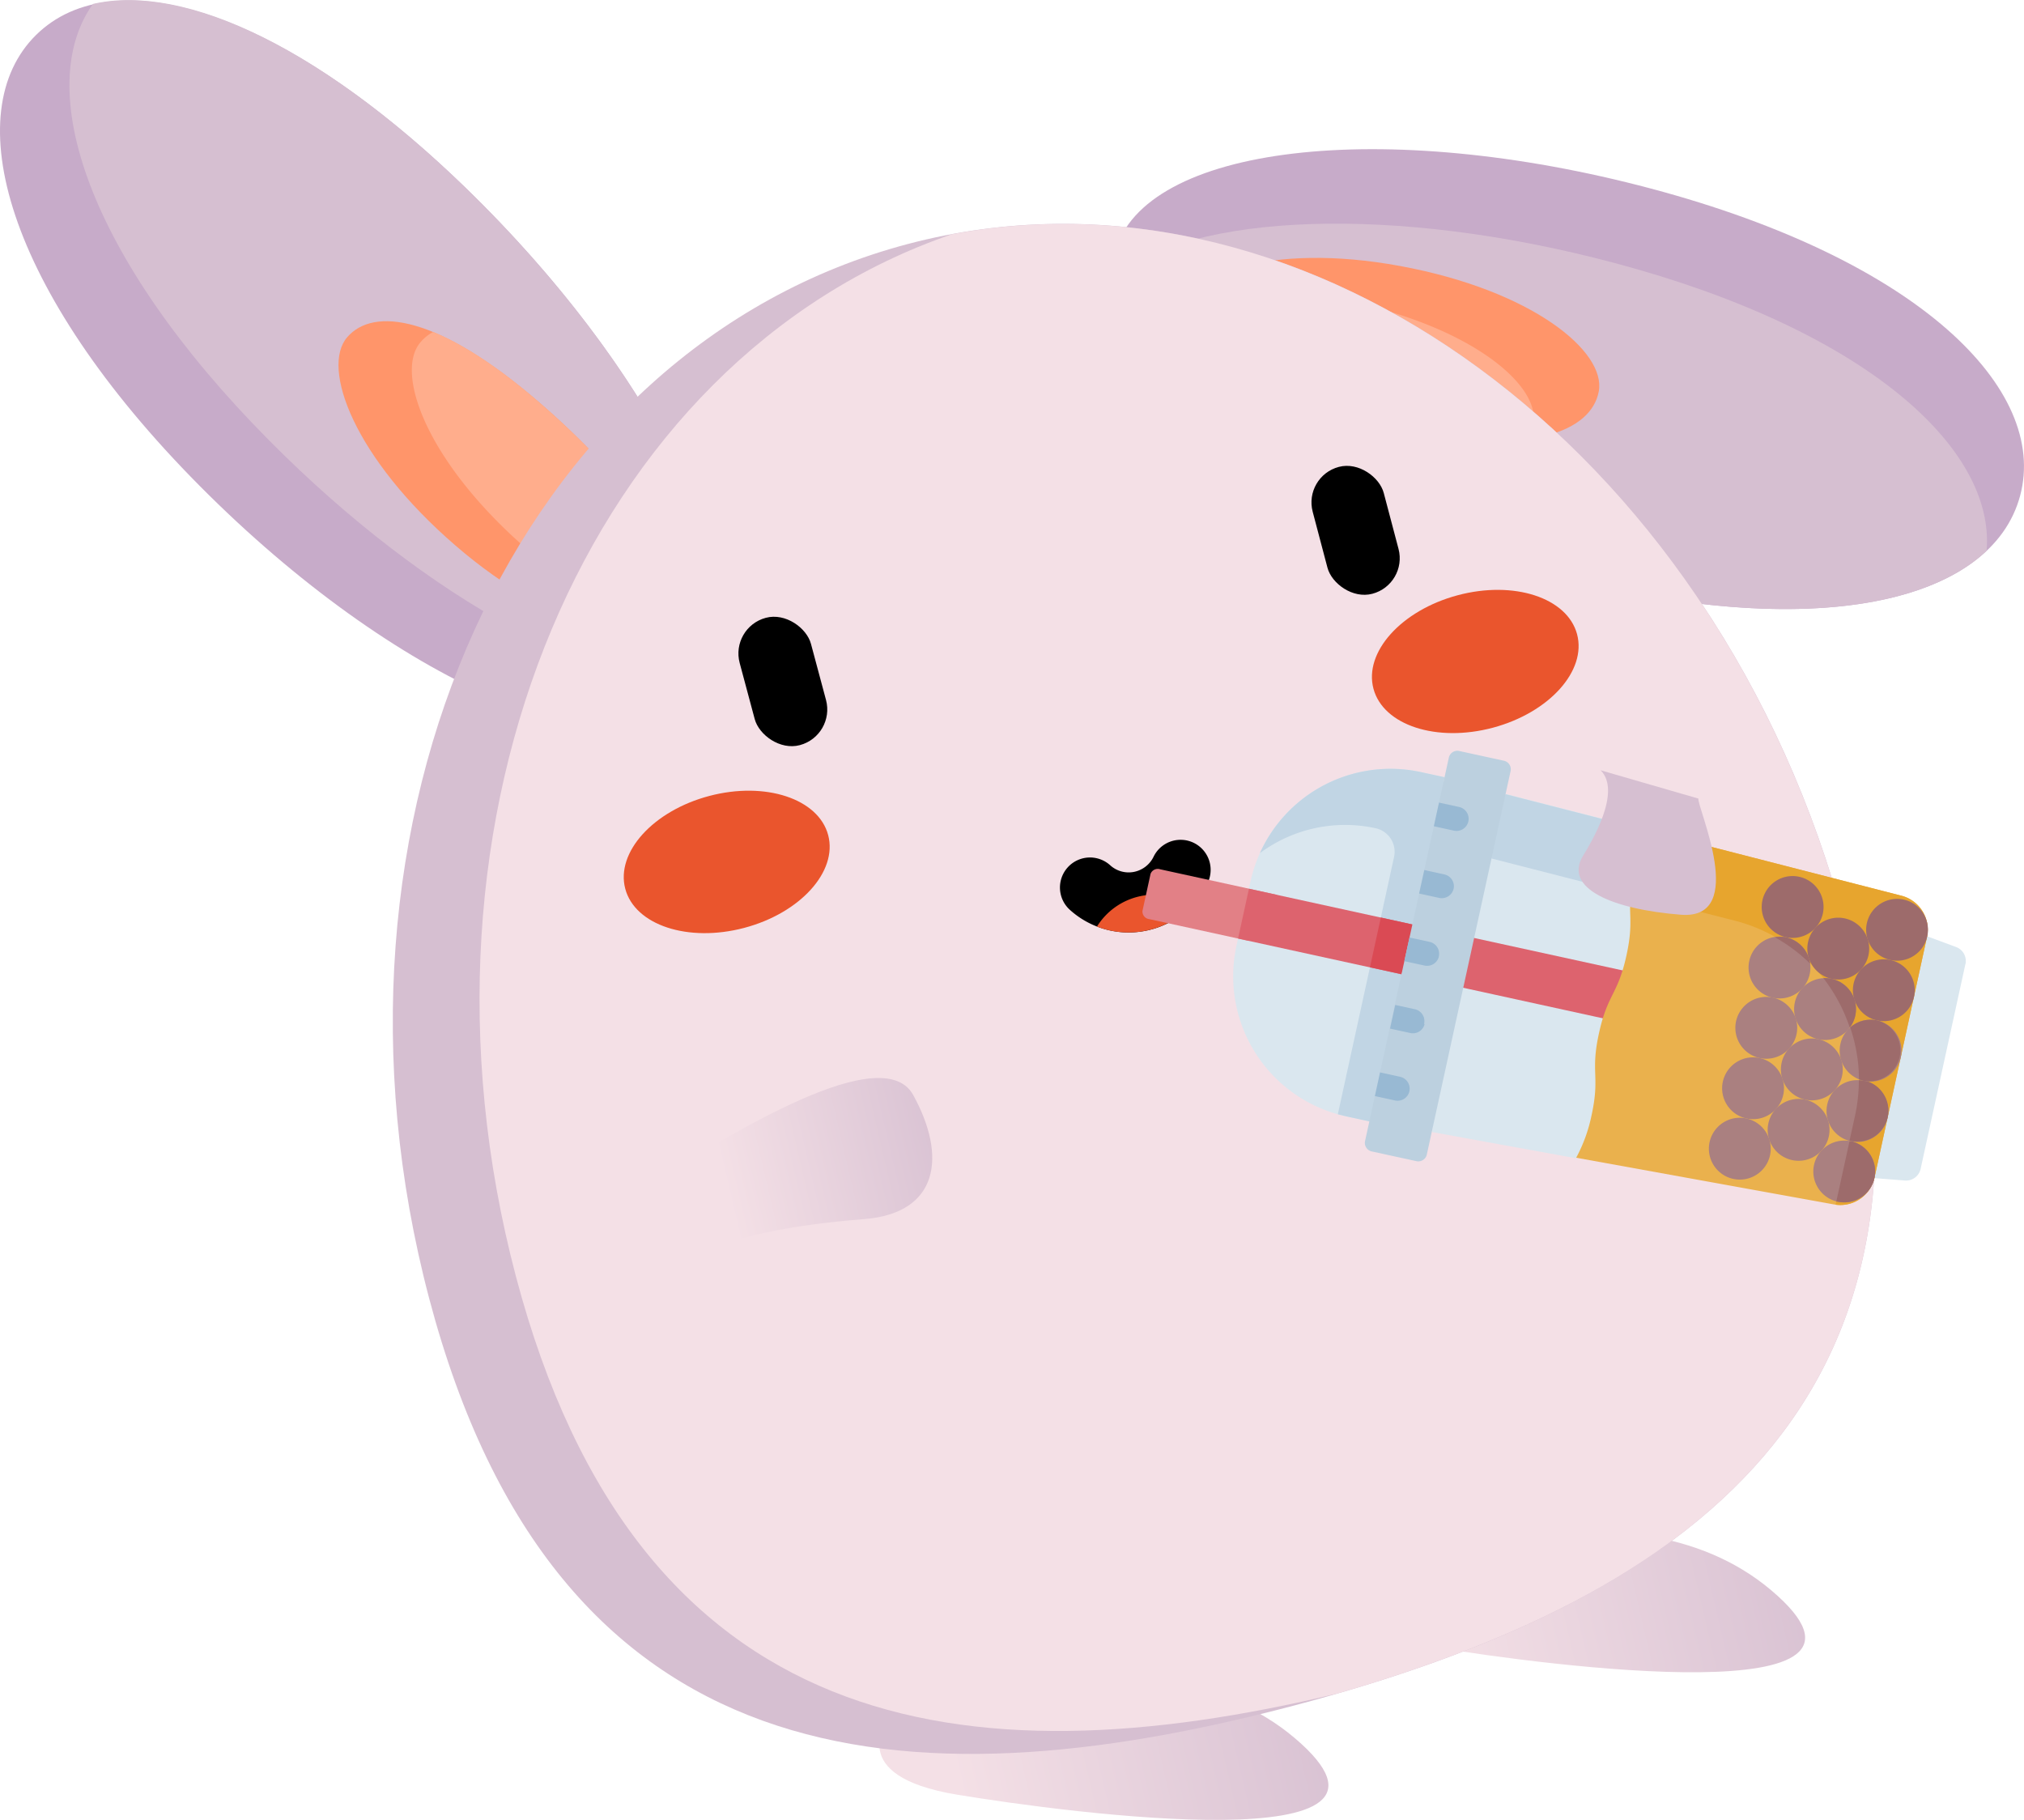 <svg xmlns="http://www.w3.org/2000/svg" xmlns:xlink="http://www.w3.org/1999/xlink" viewBox="0 0 231.05 207.75"><defs><style>.cls-1{fill:url(#linear-gradient);}.cls-2{fill:url(#linear-gradient-2);}.cls-3{fill:#c7abc9;}.cls-4{fill:#d6bfd1;}.cls-5{fill:#ff956a;}.cls-6{fill:#ffad8c;}.cls-7{fill:#f4e0e6;}.cls-8{fill:#ea552d;}.cls-9{fill:url(#linear-gradient-3);}.cls-10{fill:#dae7ef;}.cls-11{fill:#c1d5e4;}.cls-12{fill:#dd636e;}.cls-13{fill:#e28086;}.cls-14{fill:#da4a54;}.cls-15{fill:#bcd0df;}.cls-16{fill:#98b9d3;}.cls-17{fill:#eab14d;}.cls-18{fill:#e7a52e;}.cls-19{fill:#aa8080;}.cls-20{fill:#9d6b6b;}.cls-21{fill:url(#linear-gradient-4);}</style><linearGradient id="linear-gradient" x1="959.11" y1="-91.74" x2="912.62" y2="-93.26" gradientTransform="matrix(0.97, -0.26, 0.26, 0.97, -752.37, 528.8)" gradientUnits="userSpaceOnUse"><stop offset="0" stop-color="#d6bfd1"/><stop offset="1" stop-color="#f4e0e6"/></linearGradient><linearGradient id="linear-gradient-2" x1="1016.03" y1="-94.14" x2="969.54" y2="-95.66" xlink:href="#linear-gradient"/><linearGradient id="linear-gradient-3" x1="932.97" y1="-166.59" x2="904.83" y2="-167.5" xlink:href="#linear-gradient"/><linearGradient id="linear-gradient-4" x1="-8206.56" y1="6857.71" x2="-8234.71" y2="6856.8" gradientTransform="matrix(-0.1, 0.48, -0.98, -0.2, 6110.37, 5397)" xlink:href="#linear-gradient"/></defs><title>Asset 30</title><g id="Layer_2" data-name="Layer 2"><g id="laboratory"><path class="cls-1" d="M101.4,196.39c.73.42,29.63-12.17,46.38,2s-25.6,8.62-38.57,6.47S101.4,196.39,101.4,196.39Z"/><path class="cls-2" d="M155.82,179.54c.73.42,29.63-12.16,46.38,2s-25.61,8.62-38.57,6.47S155.82,179.54,155.82,179.54Z"/><path class="cls-3" d="M55.12,23.39C77.4,45.84,88.24,71.22,79.31,80.08S45.09,77.92,22.8,55.47-4.81,12.81,4.11,4,32.83.94,55.12,23.39Z"/><path class="cls-4" d="M81,77.78c5.52-10.4-5.28-33.64-25.87-54.39C37.23,5.37,21-1.94,10.61.45,3.8,10,9.76,29.15,30.73,50.28,49,68.71,69.36,79.44,81,77.78Z"/><path class="cls-5" d="M61.63,46C73.21,56,80.15,66.88,77.12,70.39S63.56,72.26,52,62.28,36.61,42,39.63,38.5,50.05,36,61.63,46Z"/><path class="cls-6" d="M49.45,37.89A5.05,5.05,0,0,0,48,39.07c-3,3.51.76,13.8,12.34,23.78a43.92,43.92,0,0,0,14.8,8.82,4.38,4.38,0,0,0,2-1.28C80.15,66.88,73.21,56,61.63,46,56.86,41.85,52.79,39.27,49.45,37.89Z"/><path class="cls-3" d="M176.77,65.53C146.2,57.39,124,41,127.28,28.79s30.64-15.4,61.2-7.26,45.37,22.9,42.13,35.05S207.34,73.67,176.77,65.53Z"/><path class="cls-4" d="M127,31.63c.48,11.76,21.53,26.38,49.78,33.9,24.53,6.53,42.27,4.64,50-2.65,1-11.69-13.74-25.21-42.51-32.87C159.16,23.33,136.19,24.33,127,31.63Z"/><path class="cls-5" d="M159.75,49.32c-15-2.77-26.54-8.71-25.69-13.27s10.76-8.46,25.8-5.68,23.49,9.75,22.65,14.3S174.78,52.1,159.75,49.32Z"/><path class="cls-6" d="M174.34,50.15a5,5,0,0,0,.7-1.77c.84-4.55-7.63-11.53-22.66-14.3a43.71,43.71,0,0,0-17.23-.15,4.41,4.41,0,0,0-1.09,2.12c-.85,4.56,10.66,10.5,25.69,13.27C166,50.47,170.76,50.65,174.34,50.15Z"/><path class="cls-4" d="M210.65,105.57c14.44,54.71-18.29,77.33-62.91,89.12S63.47,203,49,148.25s10-108.61,54.65-120.4S196.2,50.86,210.65,105.57Z"/><path class="cls-7" d="M108.66,26.74C67.14,41,45,93,58.88,145.65s51.17,57.89,93.76,47.68c42.08-12.15,71.92-35.08,58-87.76S151.82,18.68,108.66,26.74Z"/><rect x="84.53" y="70.48" width="8.39" height="14.98" rx="4.19" transform="matrix(0.97, -0.26, 0.26, 0.97, -16.97, 25.23)"/><rect x="150.56" y="53.04" width="8.39" height="14.98" rx="4.19" transform="translate(-10.33 41.52) rotate(-14.79)"/><ellipse class="cls-8" cx="167.53" cy="76.06" rx="11.98" ry="7.79" transform="matrix(0.97, -0.26, 0.26, 0.97, -13.87, 45.29)"/><ellipse class="cls-8" cx="82.96" cy="98.39" rx="11.98" ry="7.79" transform="translate(-22.37 24.44) rotate(-14.79)"/><path class="cls-9" d="M77.9,132.65c1.88-.5,22.48-14.64,26.34-7.66s2.94,13.48-5.55,14.17c-3.48.28-16.69,1.41-19.7,5.2"/><path d="M130.58,106.29a10,10,0,0,1-8.45-2.43,3.43,3.43,0,0,1,4.6-5.09,3.13,3.13,0,0,0,2.66.77,3.17,3.17,0,0,0,2.32-1.79,3.43,3.43,0,0,1,6.23,2.86A10,10,0,0,1,130.58,106.29Z"/><path class="cls-8" d="M125.24,105.78A10,10,0,0,0,136,103.41a7.69,7.69,0,0,0-10.78,2.37Z"/><path class="cls-10" d="M224.36,110.06l-5.11,23.37a1.7,1.7,0,0,1-1.8,1.33l-3.47-.27-2.67-12.33,8.7-15.27,3.27,1.21a1.7,1.7,0,0,1,1.08,2Z"/><path class="cls-10" d="M142.75,100.63l-1.6,7.33a16.36,16.36,0,0,0,12.49,19.47l2.68.58,8.58-39.29-2.68-.58a16.36,16.36,0,0,0-19.47,12.49Z"/><path class="cls-11" d="M143.82,97.39a16.32,16.32,0,0,1,13.23-2.84,2.75,2.75,0,0,1,2.09,3.27l-6.42,29.38.92.23,5.08,1.11,6.18-39.82-2.68-.58a16.36,16.36,0,0,0-18.4,9.25Z"/><path class="cls-10" d="M188.32,109.64c1-4.58-.63-13.57,0-14.79l-16.41-4.21-7.75,21-.67,17.59,16.48,3c.59-1.22,3.84-1.69,4.4-4.24Z"/><path class="cls-11" d="M170.27,98l15.88,4.07c.06-.66,2,.52,2.23-.44.55-2.54-.7-5.54-.1-6.76l-16.41-4.21-2.23,3.48Z"/><path class="cls-12" d="M167,112.75l18.65,4.08c.73-2.4,1.52-3.07,2.25-5.47l-21.06-4.6Z"/><path class="cls-13" d="M131.34,99.76l-.92,4.22a.87.87,0,0,0,.77.94l11.3,2.47,3.29-5.24-13.35-2.92a.88.88,0,0,0-1.09.53Z"/><rect class="cls-12" x="148.37" y="96.78" width="5.82" height="19.1" transform="translate(15.1 231.42) rotate(-77.67)"/><path class="cls-14" d="M157.63,104.74l-1.24,5.68,3.6.79,2-5.51Z"/><path class="cls-15" d="M172.43,88.08l-9.54,43.66a1,1,0,0,1-1.25.8l-5-1.09a1,1,0,0,1-.8-1.25l9.54-43.66a1,1,0,0,1,1.25-.8l5,1.09a1,1,0,0,1,.8,1.25Z"/><path class="cls-16" d="M160.89,124.57a1.39,1.39,0,0,0-1.06-1.65l-2.29-.5-.59,2.7,2.29.5a1.38,1.38,0,0,0,1.65-1.05Z"/><path class="cls-16" d="M165.94,101.46a1.38,1.38,0,0,0-1.06-1.64l-2.29-.5L162,102l2.29.5a1.39,1.39,0,0,0,1.65-1.06Z"/><path class="cls-16" d="M164.25,109.17a1.38,1.38,0,0,0-1.05-1.65l-2.3-.5-.59,2.7,2.3.5a1.38,1.38,0,0,0,1.64-1Z"/><path class="cls-16" d="M162.57,116.87a1.39,1.39,0,0,0-1-1.65l-2.3-.5-.59,2.7,2.3.5a1.37,1.37,0,0,0,1.64-1Z"/><path class="cls-16" d="M163.68,94.32l2.29.5a1.38,1.38,0,0,0,.6-2.7l-2.3-.5Z"/><path class="cls-17" d="M186.53,99.66c-1,4.58.14,4.83-.86,9.4s-2.14,4.32-3.14,8.89.15,4.82-.85,9.39a17.68,17.68,0,0,1-1.75,4.82l29.48,5.34a4,4,0,0,0,4.57-3.05l6-27.52a4,4,0,0,0-2.88-4.67l-28.84-7.41a17.72,17.72,0,0,0-1.75,4.81Z"/><path class="cls-18" d="M186.53,99.66a21.56,21.56,0,0,0-.39,2.39l11.94,3.06a18.81,18.81,0,0,1,13.69,22.22l-2.23,10.19a4,4,0,0,0,4.44-3.07l6-27.52a4,4,0,0,0-2.88-4.67l-28.84-7.41a17.72,17.72,0,0,0-1.75,4.81Z"/><path class="cls-19" d="M206.08,125.53a3.53,3.53,0,1,1-4.21,2.7,3.53,3.53,0,0,1,4.21-2.7Z"/><path class="cls-19" d="M207.58,118.63a3.53,3.53,0,1,1-4.2,2.7,3.53,3.53,0,0,1,4.2-2.7Z"/><path class="cls-19" d="M209.09,111.74a3.53,3.53,0,1,1-4.2,2.69,3.53,3.53,0,0,1,4.2-2.69Z"/><path class="cls-20" d="M211.2,117.26a3.53,3.53,0,0,0-2.11-5.52,3.36,3.36,0,0,0-.94-.08,19.17,19.17,0,0,1,3,5.6Z"/><path class="cls-19" d="M212.79,123.38a3.53,3.53,0,1,1-4.2,2.7,3.53,3.53,0,0,1,4.2-2.7Z"/><path class="cls-20" d="M212.79,123.38a4,4,0,0,0-.59-.07,19.09,19.09,0,0,1-.43,4l-.64,2.92.15,0a3.53,3.53,0,0,0,1.51-6.9Z"/><path class="cls-19" d="M211.28,130.28a3.53,3.53,0,1,1-4.2,2.7,3.54,3.54,0,0,1,4.2-2.7Z"/><path class="cls-20" d="M211.28,130.28l-.15,0-1.51,6.89.15,0a3.53,3.53,0,0,0,4-2.05,3.63,3.63,0,0,0,.21-.66,3.54,3.54,0,0,0-2.7-4.19Z"/><path class="cls-20" d="M215.8,109.59a3.53,3.53,0,1,1-4.2,2.69,3.54,3.54,0,0,1,4.2-2.69Z"/><path class="cls-19" d="M214.3,116.49a3.53,3.53,0,1,1-4.21,2.69,3.52,3.52,0,0,1,4.21-2.69Z"/><path class="cls-20" d="M214.3,116.49a3.51,3.51,0,0,0-3.09.8,18.6,18.6,0,0,1,1,5.91,2.88,2.88,0,0,0,.59.18,3.53,3.53,0,0,0,1.51-6.89Z"/><path class="cls-19" d="M200.87,120.78a3.53,3.53,0,1,1-4.2,2.7,3.53,3.53,0,0,1,4.2-2.7Z"/><path class="cls-19" d="M199.37,127.68a3.53,3.53,0,1,1-4.21,2.69,3.53,3.53,0,0,1,4.21-2.69Z"/><path class="cls-19" d="M203.89,107a3.53,3.53,0,1,1-4.2,2.69,3.52,3.52,0,0,1,4.2-2.69Z"/><path class="cls-20" d="M203.89,107a3.36,3.36,0,0,0-1.26,0,19,19,0,0,1,4,3,3.53,3.53,0,0,0-2.75-3Z"/><path class="cls-20" d="M210.6,104.84a3.53,3.53,0,1,1-4.2,2.69,3.53,3.53,0,0,1,4.2-2.69Z"/><path class="cls-20" d="M217.31,102.69a3.53,3.53,0,1,1-4.2,2.7,3.54,3.54,0,0,1,4.2-2.7Z"/><path class="cls-20" d="M205.4,100.09a3.53,3.53,0,1,1-4.21,2.69,3.52,3.52,0,0,1,4.21-2.69Z"/><path class="cls-19" d="M202.38,113.88a3.53,3.53,0,1,1-4.2,2.7,3.54,3.54,0,0,1,4.2-2.7Z"/><path class="cls-21" d="M193.88,91.16c-.19.93,5.77,13.87-2,13.26s-13.45-3-11.16-6.74c.93-1.52,4.44-7.32,2-9.75"/></g></g></svg>